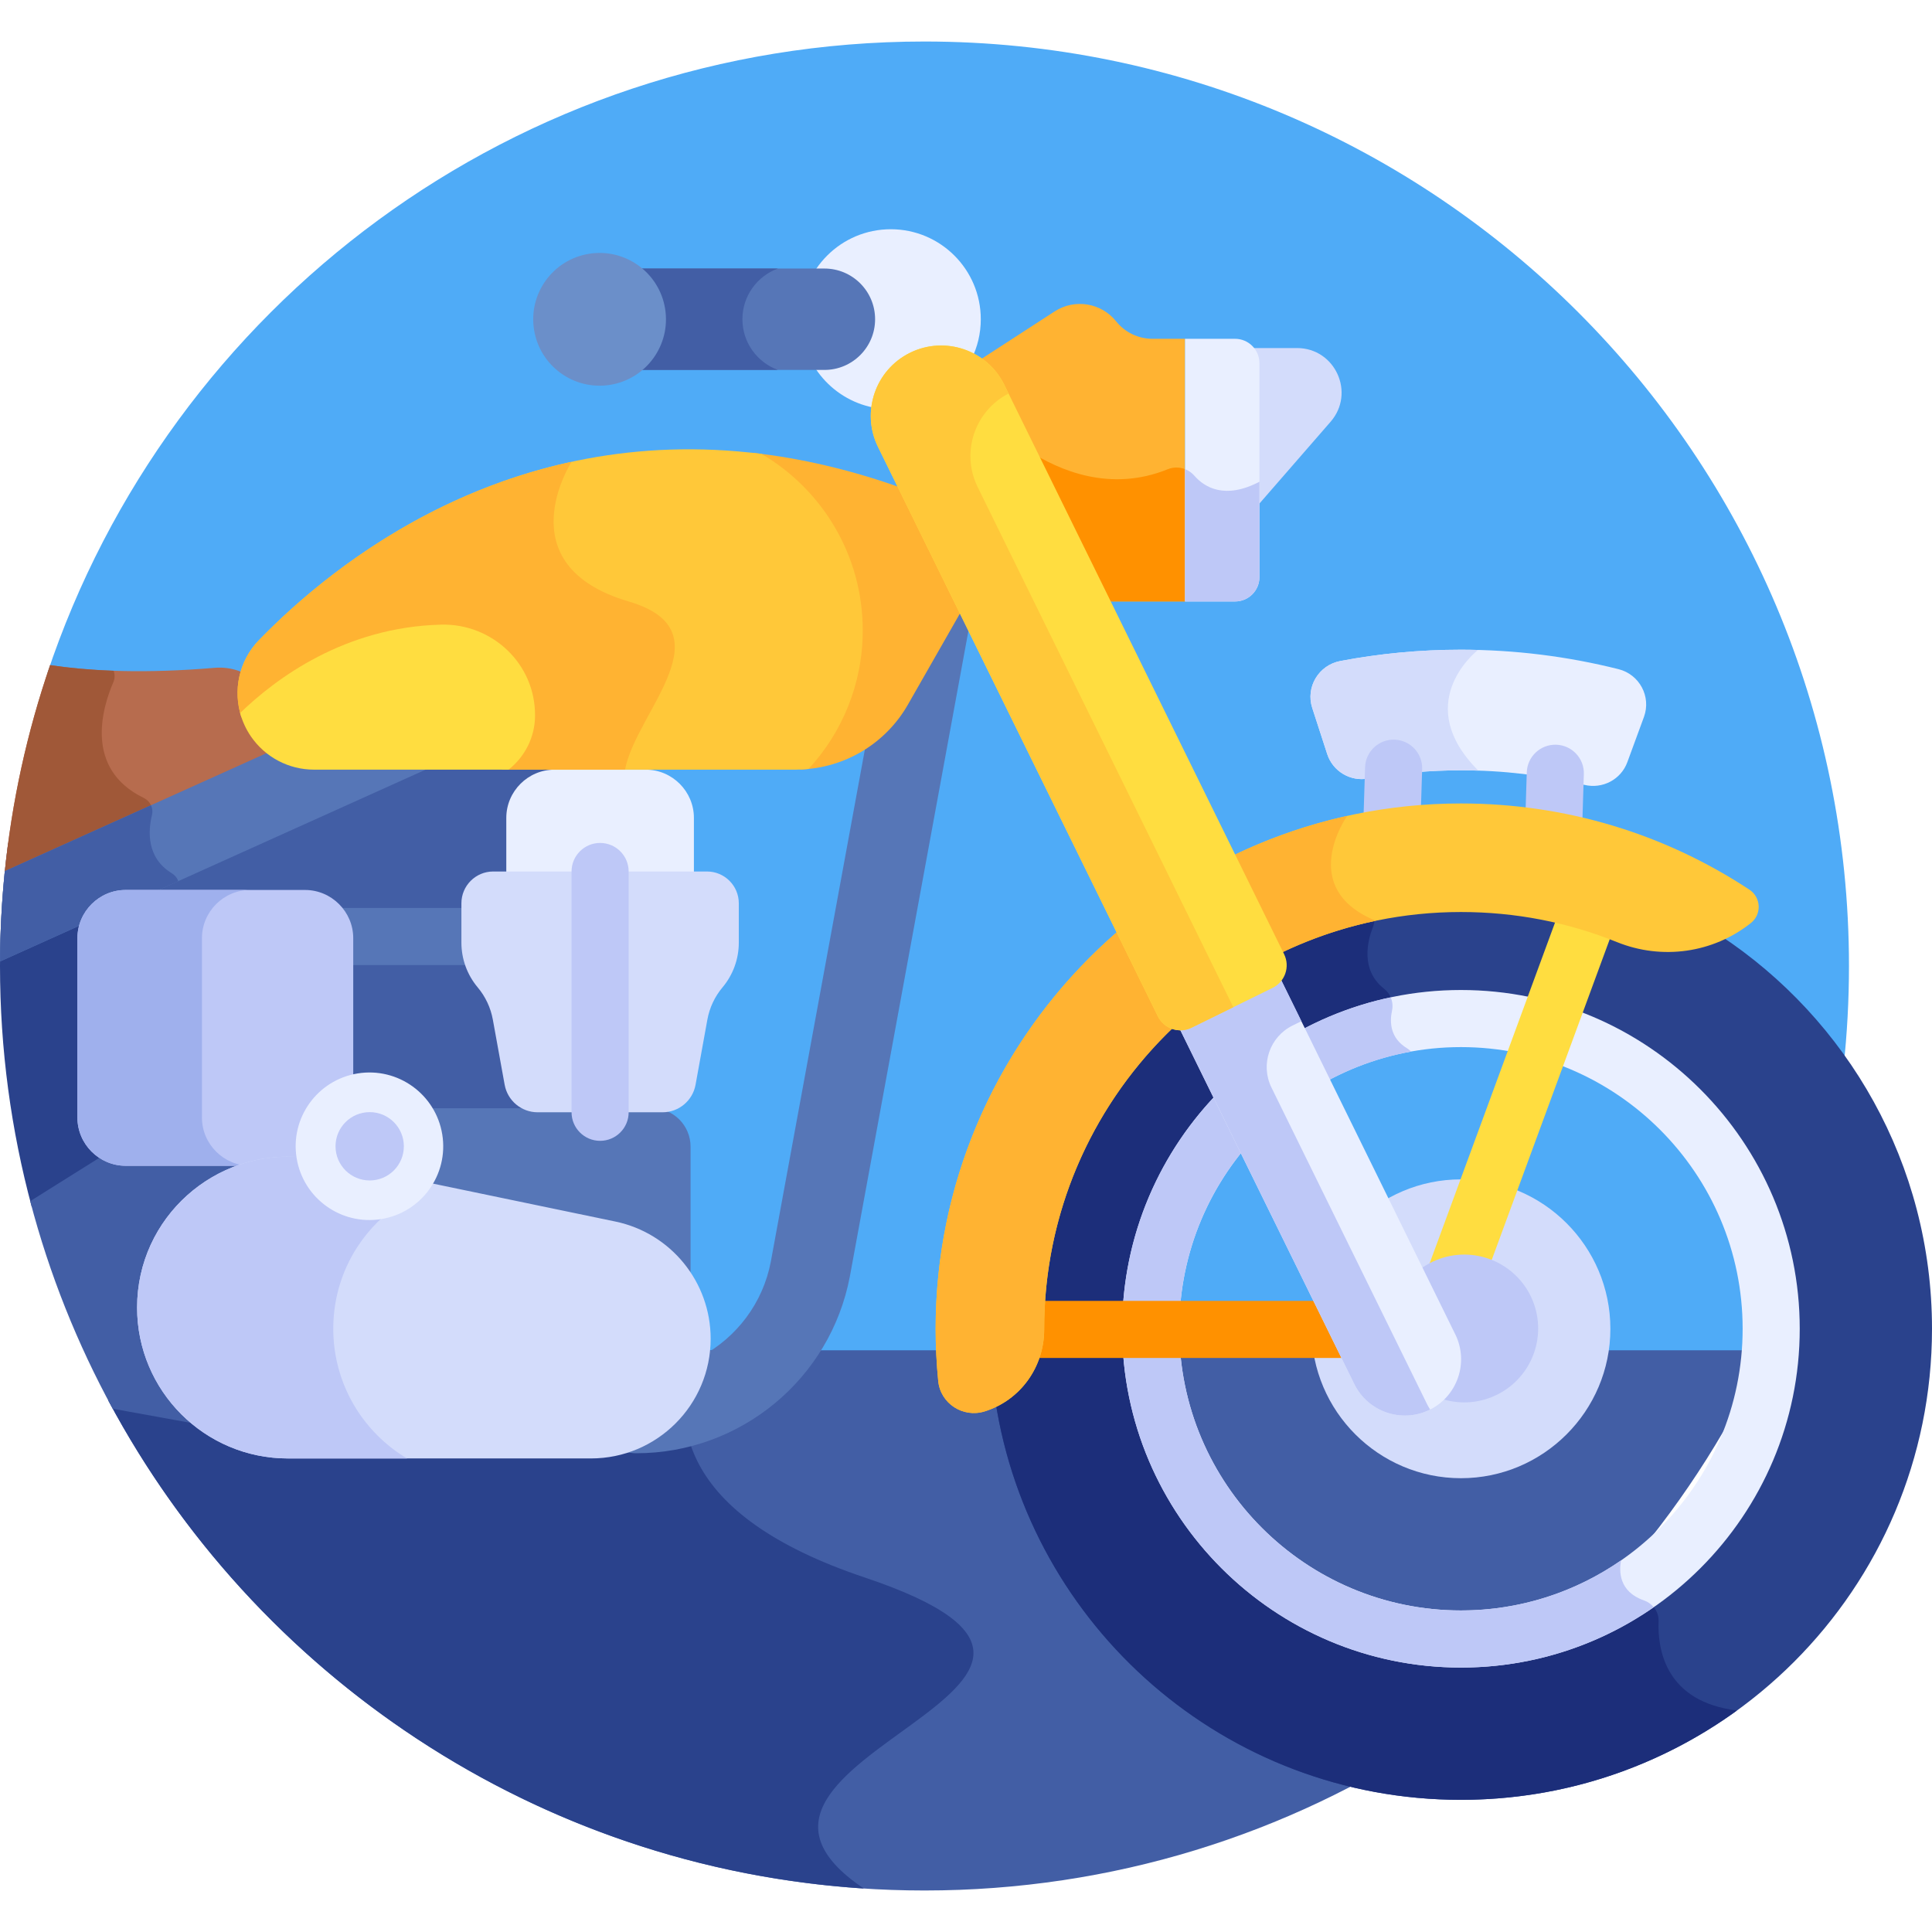 <svg id="Layer_1" enable-background="new 0 0 512 512" height="512" viewBox="0 0 512 512" width="512" xmlns="http://www.w3.org/2000/svg"><g><path d="m27.401 355.836 1.286 15.271c41.211 77.283 122.612 129.892 216.312 129.892 99.751 0 185.569-59.619 223.79-145.163z" fill="#425ea5"/><path d="m27.401 355.836 1.286 15.271c38.834 72.826 113.358 123.733 200.229 129.364-52.06-34.982 86.045-53.649.187-82.44-49.412-16.57-52.428-41.964-44.326-62.195z" fill="#2a428c"/><path d="m467.884 357.836c14.193-31.014 22.114-65.498 22.114-101.836 0-135.309-109.69-244.999-244.999-244.999-108.27 0-200.125 70.236-232.518 167.626l15.089 179.209z" fill="#4fabf7"/><path d="m263.777 371.153c9.156 59.919 60.914 105.819 123.392 105.819 68.942 0 124.831-55.889 124.831-124.831 0-43.642-22.401-82.046-56.327-104.361-8.293 3.662-17.889 3.91-26.561.406-73.241-29.609-153.988 24.554-153.988 103.955v.166c.012 8.116-4.431 15.301-11.347 18.846zm41.178-19.012c0-45.333 36.881-82.214 82.214-82.214s82.214 36.881 82.214 82.214-36.881 82.215-82.214 82.215-82.214-36.882-82.214-82.215z" fill="#2a428c"/><path d="m439.542 429.679c.095-2.498-1.498-4.732-3.861-5.55-1.973-.682-3.343-1.645-4.302-2.728-12.777 8.185-27.943 12.954-44.21 12.954-45.333 0-82.214-36.882-82.214-82.215 0-39.001 27.308-71.723 63.801-80.109-.257-1.481-.128-2.952.146-4.221.471-2.184-.342-4.406-2.102-5.781-6.431-5.022-4.312-12.912-2.966-16.334.407-1.034.483-2.155.259-3.236-49.11 10.57-88.969 53.896-88.969 109.681v.167c.012 8.116-4.43 15.301-11.347 18.846 9.156 59.919 60.914 105.819 123.392 105.819 27.326 0 52.595-8.787 73.153-23.679-18.984-2.318-21.063-16.212-20.78-23.614z" fill="#1c2e7a"/><g><path d="m387.169 441.921c-49.504 0-89.78-40.275-89.78-89.78 0-49.504 40.275-89.779 89.78-89.779s89.78 40.275 89.78 89.779c0 49.505-40.275 89.78-89.78 89.78zm0-164.428c-41.161 0-74.648 33.487-74.648 74.647 0 41.161 33.487 74.648 74.648 74.648s74.648-33.488 74.648-74.648-33.487-74.647-74.648-74.647z" fill="#e9efff"/></g><path d="m435.681 424.13c-6.688-2.314-6.623-7.78-6.08-10.623-12.059 8.364-26.679 13.282-42.433 13.282-41.161 0-74.648-33.488-74.648-74.649 0-36.653 26.561-67.198 61.442-73.454-.319-.327-.664-.629-1.06-.866-4.515-2.705-4.661-6.948-4.001-10.01.26-1.207.116-2.421-.352-3.502-40.599 8.597-71.161 44.711-71.161 87.832 0 49.505 40.275 89.78 89.78 89.78 18.964 0 36.57-5.916 51.081-15.991-.662-.802-1.534-1.442-2.568-1.799z" fill="#bec8f7"/><path d="m159.034 198.758v103.573h-71.729v-54.144h-50.971v-15.831l75.487-33.598z" fill="#425ea5"/><path d="m355.2 175.174c10.36-1.965 21.047-2.994 31.97-2.994 14.206 0 28.21 1.754 41.756 5.155 5.565 1.397 8.712 7.287 6.734 12.673l-4.398 11.975c-1.696 4.618-6.59 7.169-11.373 6.018-10.602-2.55-21.559-3.859-32.719-3.859-8.386 0-16.598.751-24.578 2.181-4.741.85-9.381-1.91-10.868-6.492l-3.964-12.209c-1.801-5.546 1.711-11.362 7.44-12.448z" fill="#e9efff"/><path d="m391.682 172.249c-1.502-.039-3.005-.07-4.512-.07-10.923 0-21.61 1.029-31.969 2.994-5.729 1.087-9.241 6.903-7.44 12.449l3.963 12.209c1.487 4.582 6.127 7.341 10.868 6.492 7.98-1.431 16.193-2.181 24.578-2.181 1.539 0 3.072.031 4.603.08l-.003-.003c-17.451-17.449-1.366-30.947-.088-31.97z" fill="#d3dcfb"/><path d="m8.443 319.928 20.826-13.053-2.079-1.367c-3.179-2.091-5.076-5.586-5.076-9.348v-47.525c0-.934.132-1.9.392-2.868l.873-3.257.921-19.121h-22.135c-1.419 10.67-2.165 21.553-2.165 32.611 0 22.119 2.948 43.545 8.443 63.928z" fill="#2a428c"/><path d="m56.889 176.98c-18.156 1.527-32.424.967-43.607-.72-6.076 17.66-10.193 36.23-12.085 55.455h1.294c20.948 0 41.349-10.344 58.236-22.738l6.446-4.731c3.883-2.851 6.178-7.38 6.178-12.197 0-8.88-7.614-15.813-16.462-15.069z" fill="#b76c4e"/><path d="m40.281 215.975c.451-1.836-.493-3.695-2.194-4.521-15.9-7.73-10.942-23.99-8.042-30.682.429-.99.419-2.068.057-3.016-6.263-.22-11.848-.745-16.821-1.495-6.076 17.66-10.193 36.23-12.085 55.455h1.294c12.849 0 25.492-3.896 37.245-9.765-.175-2.218.143-4.338.546-5.976z" fill="#a05838"/><g><path d="m124.94 255.752h-34.892c-4.178 0-7.566-3.387-7.566-7.566s3.387-7.566 7.566-7.566h34.892c4.179 0 7.566 3.387 7.566 7.566s-3.387 7.566-7.566 7.566z" fill="#5676b7"/></g><path d="m134.174 216.749c0-7.032 5.753-12.785 12.785-12.785h24.149c7.032 0 12.785 5.753 12.785 12.785v15.271c-11.734 0-36.029 0-49.719 0z" fill="#e9efff"/><path d="m185.856 359.452c9.359-5.059 16.337-14.123 18.423-25.118l25.364-138.109c4.445-2.907 8.233-6.843 10.958-11.617l13.786-24.145 2.54 5.167-31.701 172.614c-5.154 27.165-28.962 46.882-56.611 46.882-1.151 0-2.257-.188-3.296-.526 10.771-3.915 18.818-13.501 20.537-25.148z" fill="#5676b7"/><path d="m115.926 303.779c0-3.685-1.119-7.112-3.031-9.966.469-.066.944-.112 1.432-.112h58.516c5.613 0 10.162 4.55 10.162 10.162v32.488c0 .863-.119 1.696-.322 2.496-4.508-6.505-11.414-11.291-19.618-12.997l-51.245-10.656c2.564-3.105 4.106-7.084 4.106-11.415z" fill="#5676b7"/><path d="m130.704 230.955h56.659c4.654 0 8.427 3.773 8.427 8.427v10.437c0 4.331-1.527 8.524-4.313 11.84-2.061 2.453-3.446 5.402-4.018 8.555l-3.13 17.251c-.767 4.227-4.448 7.301-8.744 7.301-12.02 0-21.17 0-33.104 0-4.296 0-7.978-3.074-8.745-7.301l-3.13-17.251c-.572-3.152-1.957-6.101-4.017-8.555-2.786-3.317-4.313-7.509-4.313-11.84v-10.437c.001-4.654 3.774-8.427 8.428-8.427z" fill="#d3dcfb"/><g><path d="m159.034 302.331c-4.178 0-7.566-3.387-7.566-7.566v-63.811c0-4.179 3.387-7.566 7.566-7.566 4.178 0 7.566 3.387 7.566 7.566v63.811c0 4.18-3.388 7.566-7.566 7.566z" fill="#bec8f7"/></g><g><path d="m419.314 218.675.423-13.519c.131-4.177-3.149-7.668-7.326-7.798-4.176-.131-7.668 3.149-7.799 7.325l-.354 11.314c5.086.618 10.109 1.513 15.056 2.678z" fill="#bec8f7"/></g><g><path d="m376.525 215.349.361-11.533c.131-4.177-3.149-7.668-7.326-7.799s-7.668 3.148-7.799 7.325l-.439 14.018c4.981-.938 10.052-1.62 15.203-2.011z" fill="#bec8f7"/></g><path d="m1.276 230.852c-.803 7.875-1.222 15.863-1.261 23.941l117.509-52.959h-34.32c-3.846 0-7.547-1.097-10.718-3.075z" fill="#5676b7"/><path d="m45.522 231.417c-6.789-4.128-6.257-11.31-5.241-15.442.22-.897.104-1.797-.268-2.582l-38.737 17.459c-.803 7.875-1.222 15.863-1.261 23.941l47.24-21.29c-.316-.842-.911-1.586-1.733-2.086z" fill="#425ea5"/><path d="m27.818 305.899-19.811 12.417c5.081 19.377 12.471 37.818 21.866 55.008l24.081 4.365c-9.693-6.975-16.023-18.343-16.023-31.169 0-16.048 10.144-30.546 25.243-36.076l3.168-1.16v-1.938h-33.041c-1.992-.001-3.861-.53-5.483-1.447z" fill="#425ea5"/><path d="m33.302 235.85h47.525c7.032 0 12.785 5.753 12.785 12.785v37.747c-7.797 1.955-13.596 9.002-13.596 17.398 0 1.796.272 3.528.765 5.165h-47.479c-7.032 0-12.785-5.753-12.785-12.785v-47.525c0-7.032 5.753-12.785 12.785-12.785z" fill="#bec8f7"/><path d="m53.517 296.159v-47.525c0-7.032 5.753-12.785 12.785-12.785h-33c-7.032 0-12.785 5.753-12.785 12.785v47.525c0 7.032 5.753 12.785 12.785 12.785h33c-7.032 0-12.785-5.753-12.785-12.785z" fill="#9fb0ed"/><path d="m279.489 82.53c5.306-3.44 12.356-2.299 16.306 2.638 2.336 2.92 5.872 4.619 9.611 4.619h8.645v69.607h-21.818l-28.216-57.41c-1.223-2.489-2.938-4.568-4.955-6.211z" fill="#ffb332"/><path d="m314.051 124.332c-1.45-.564-3.093-.587-4.599.025-15.187 6.172-28.805.316-36.852-4.91l19.634 39.948h21.817z" fill="#ff9100"/><path d="m332.696 96.243c0-1.515-.526-2.905-1.399-4.006h12.425c10.117 0 15.538 11.902 8.898 19.535l-19.924 22.901z" fill="#d3dcfb"/><path d="m327.306 89.788c3.565 0 6.456 2.89 6.456 6.456v56.696c0 3.565-2.89 6.456-6.456 6.456h-13.254v-69.608z" fill="#e9efff"/><path d="m316.486 126.034c-.677-.775-1.518-1.345-2.435-1.702v35.063h13.254c3.565 0 6.456-2.89 6.456-6.456v-25.267c-9.127 4.752-14.505 1.534-17.275-1.638z" fill="#bec8f7"/><path d="m383.036 360.758h13.851" style="fill:none;stroke:#000;stroke-width:15;stroke-linecap:round;stroke-linejoin:round;stroke-miterlimit:10"/><path d="m387.169 391.739c-21.834 0-39.598-17.764-39.598-39.598s17.763-39.597 39.598-39.597c21.834 0 39.598 17.763 39.598 39.597s-17.764 39.598-39.598 39.598z" fill="#d3dcfb"/><g><path d="m381.97 355.836c-.867 0-1.75-.151-2.612-.467-3.922-1.443-5.931-5.793-4.488-9.713l37.462-101.805c1.443-3.922 5.792-5.928 9.713-4.488 3.922 1.443 5.931 5.792 4.488 9.713l-37.462 101.805c-1.125 3.06-4.02 4.955-7.101 4.955z" fill="#ffdd40"/></g><g><path d="m357.014 359.873h-81.891c-4.179 0-7.566-3.387-7.566-7.566s3.387-7.566 7.566-7.566h81.891c4.178 0 7.566 3.387 7.566 7.566s-3.387 7.566-7.566 7.566z" fill="#ff9100"/></g><path d="m387.169 212.927c27.472 0 53.737 7.874 76.444 22.845 3.097 2.042 3.31 6.51.409 8.821-10.043 8.002-23.604 9.885-35.509 5.074-13.005-5.257-26.965-7.973-41.344-7.973-60.901 0-110.448 49.546-110.448 110.447v.167c.015 9.935-6.29 18.768-15.771 21.726-5.735 1.789-11.723-2.074-12.313-8.053-.453-4.593-.682-9.219-.682-13.84.001-76.763 62.451-139.214 139.214-139.214z" fill="#ffc839"/><path d="m247.956 352.141c0 4.621.228 9.247.682 13.841.59 5.978 6.578 9.841 12.313 8.052 9.481-2.958 15.786-11.791 15.771-21.726 0-.056 0-.111 0-.167 0-53.163 37.757-97.67 87.864-108.122-.002-.001-.003-.002-.003-.002-21.11-8.675-7.649-27.679-7.571-27.789-62.312 13.816-109.056 69.503-109.056 135.913z" fill="#ffb332"/><path d="m199.124 119.968c12.983 1.412 26.768 4.564 41.297 9.874l15.112 30.747-14.931 26.15c-5.903 10.338-16.749 16.817-28.596 17.189 8.992-9.673 14.5-22.628 14.5-36.877-.001-20.171-11.032-37.755-27.382-47.083z" fill="#ffb332"/><path d="m140.727 189.711c.102-13.045-10.561-23.117-23.176-23.117-18.07 0-37.861 8.102-53.552 23.529-2.352-7.028-.726-14.979 4.65-20.508 19.923-20.491 66.204-57.763 133.166-49.325 16.042 9.408 26.82 26.821 26.82 46.761 0 14.175-5.449 27.074-14.36 36.73-1.106.109-2.219.183-3.344.183h-77.973c4.642-3.091 7.724-8.326 7.769-14.253z" fill="#ffc839"/><path d="m166.6 159.395c-32.817-9.654-15.132-37.007-15.132-37.007-40.033 8.668-68.364 32.362-82.818 47.228-5.376 5.53-7.002 13.48-4.65 20.508 15.691-15.428 35.481-23.529 53.552-23.529 12.614 0 23.278 10.072 23.176 23.117-.046 5.927-3.127 11.162-7.768 14.253h32.682c2.848-15.283 27.572-36.741.958-44.57z" fill="#ffb332"/><path d="m66.52 195.196c-1.34-1.947-2.294-4.06-2.88-6.242 9.454-9.16 27.764-22.813 53.342-23.418 13.372-.316 24.92 10.282 24.811 24.184-.044 5.786-2.792 10.909-7.023 14.245h-51.566c-6.665-.001-12.904-3.28-16.684-8.769z" fill="#ffdd40"/><path d="m236.069 60.75c13.172 0 23.851 10.678 23.851 23.851 0 3.806-.896 7.401-2.481 10.593-4.671-2.489-10.427-2.797-15.541-.284l.001-.001c-5.366 2.638-8.72 7.742-9.391 13.276-11.482-1.72-20.288-11.623-20.288-23.584-.002-13.173 10.676-23.851 23.849-23.851z" fill="#e9efff"/><path d="m174.388 84.6c0-5.391-2.431-10.209-6.249-13.436h50.335c7.421 0 13.436 6.015 13.436 13.436s-6.015 13.436-13.436 13.436h-50.335c3.819-3.227 6.249-8.045 6.249-13.436z" fill="#5676b7"/><path d="m168.139 98.036h38.003c-5.477-2.013-9.392-7.26-9.392-13.436s3.915-11.423 9.392-13.436h-38.004c3.819 3.227 6.249 8.045 6.249 13.436.001 5.391-2.429 10.209-6.248 13.436z" fill="#425ea5"/><ellipse cx="158.928" cy="84.6" fill="#6b8fc9" rx="17.591" ry="17.591" transform="matrix(.987 -.16 .16 .987 -11.499 26.55)"/><path d="m80.28 306.737c1.417 8.495 8.799 14.996 17.69 14.996 6.386 0 11.989-3.361 15.173-8.396l49.923 10.381c14.717 3.06 25.266 16.029 25.266 31.061 0 17.522-14.204 31.725-31.725 31.725h-80.289c-22.083 0-39.985-17.902-39.985-39.985.001-23.926 20.749-42.141 43.947-39.782z" fill="#d3dcfb"/><g><path d="m88.32 352.143c0-12.822 5.962-23.999 15.063-31.253-1.709.544-3.525.844-5.413.844-8.891 0-16.272-6.502-17.69-14.997-23.199-2.359-43.947 15.855-43.947 39.783 0 22.083 17.902 39.985 39.985 39.985h31.541c-11.699-6.976-19.539-19.751-19.539-34.362z" fill="#bec8f7"/></g><ellipse cx="97.971" cy="303.779" fill="#e9efff" rx="19.553" ry="19.553" transform="matrix(.987 -.16 .16 .987 -47.395 19.616)"/><circle cx="97.971" cy="303.779" fill="#bec8f7" r="9.053"/><ellipse cx="387.888" cy="352.141" fill="#bec8f7" rx="19.576" ry="19.576" transform="matrix(.924 -.383 .383 .924 -105.232 175.244)"/><path d="m339.056 258.781 46.624 94.865c3.628 7.381.574 16.337-6.807 19.966-7.383 3.626-16.34.572-19.966-6.809l-46.624-94.864z" fill="#e9efff"/><path d="m378.157 372.054-41.207-83.844c-2.992-6.087-.482-13.446 5.604-16.438l2.325-1.143-5.823-11.849-26.773 13.158 46.624 94.865c3.625 7.381 12.582 10.435 19.965 6.809.046-.022.086-.051.132-.073-.305-.475-.592-.967-.847-1.485z" fill="#bec8f7"/><path d="m241.192 93.474c9.238-4.539 20.415-.732 24.956 8.51l74.155 150.882c1.625 3.306.262 7.304-3.044 8.929l-21.493 10.563c-3.306 1.625-7.304.262-8.929-3.044l-74.156-150.882c-4.54-9.242-.73-20.415 8.511-24.958z" fill="#ffdd40"/><path d="m259.088 129.063c-4.487-9.131-.811-20.136 8.191-24.78l-1.13-2.299c-4.542-9.242-15.719-13.049-24.957-8.51-9.241 4.543-13.051 15.716-8.51 24.957l74.155 150.882c1.625 3.306 5.622 4.669 8.929 3.044l11.073-5.442z" fill="#ffc839"/></g></svg>